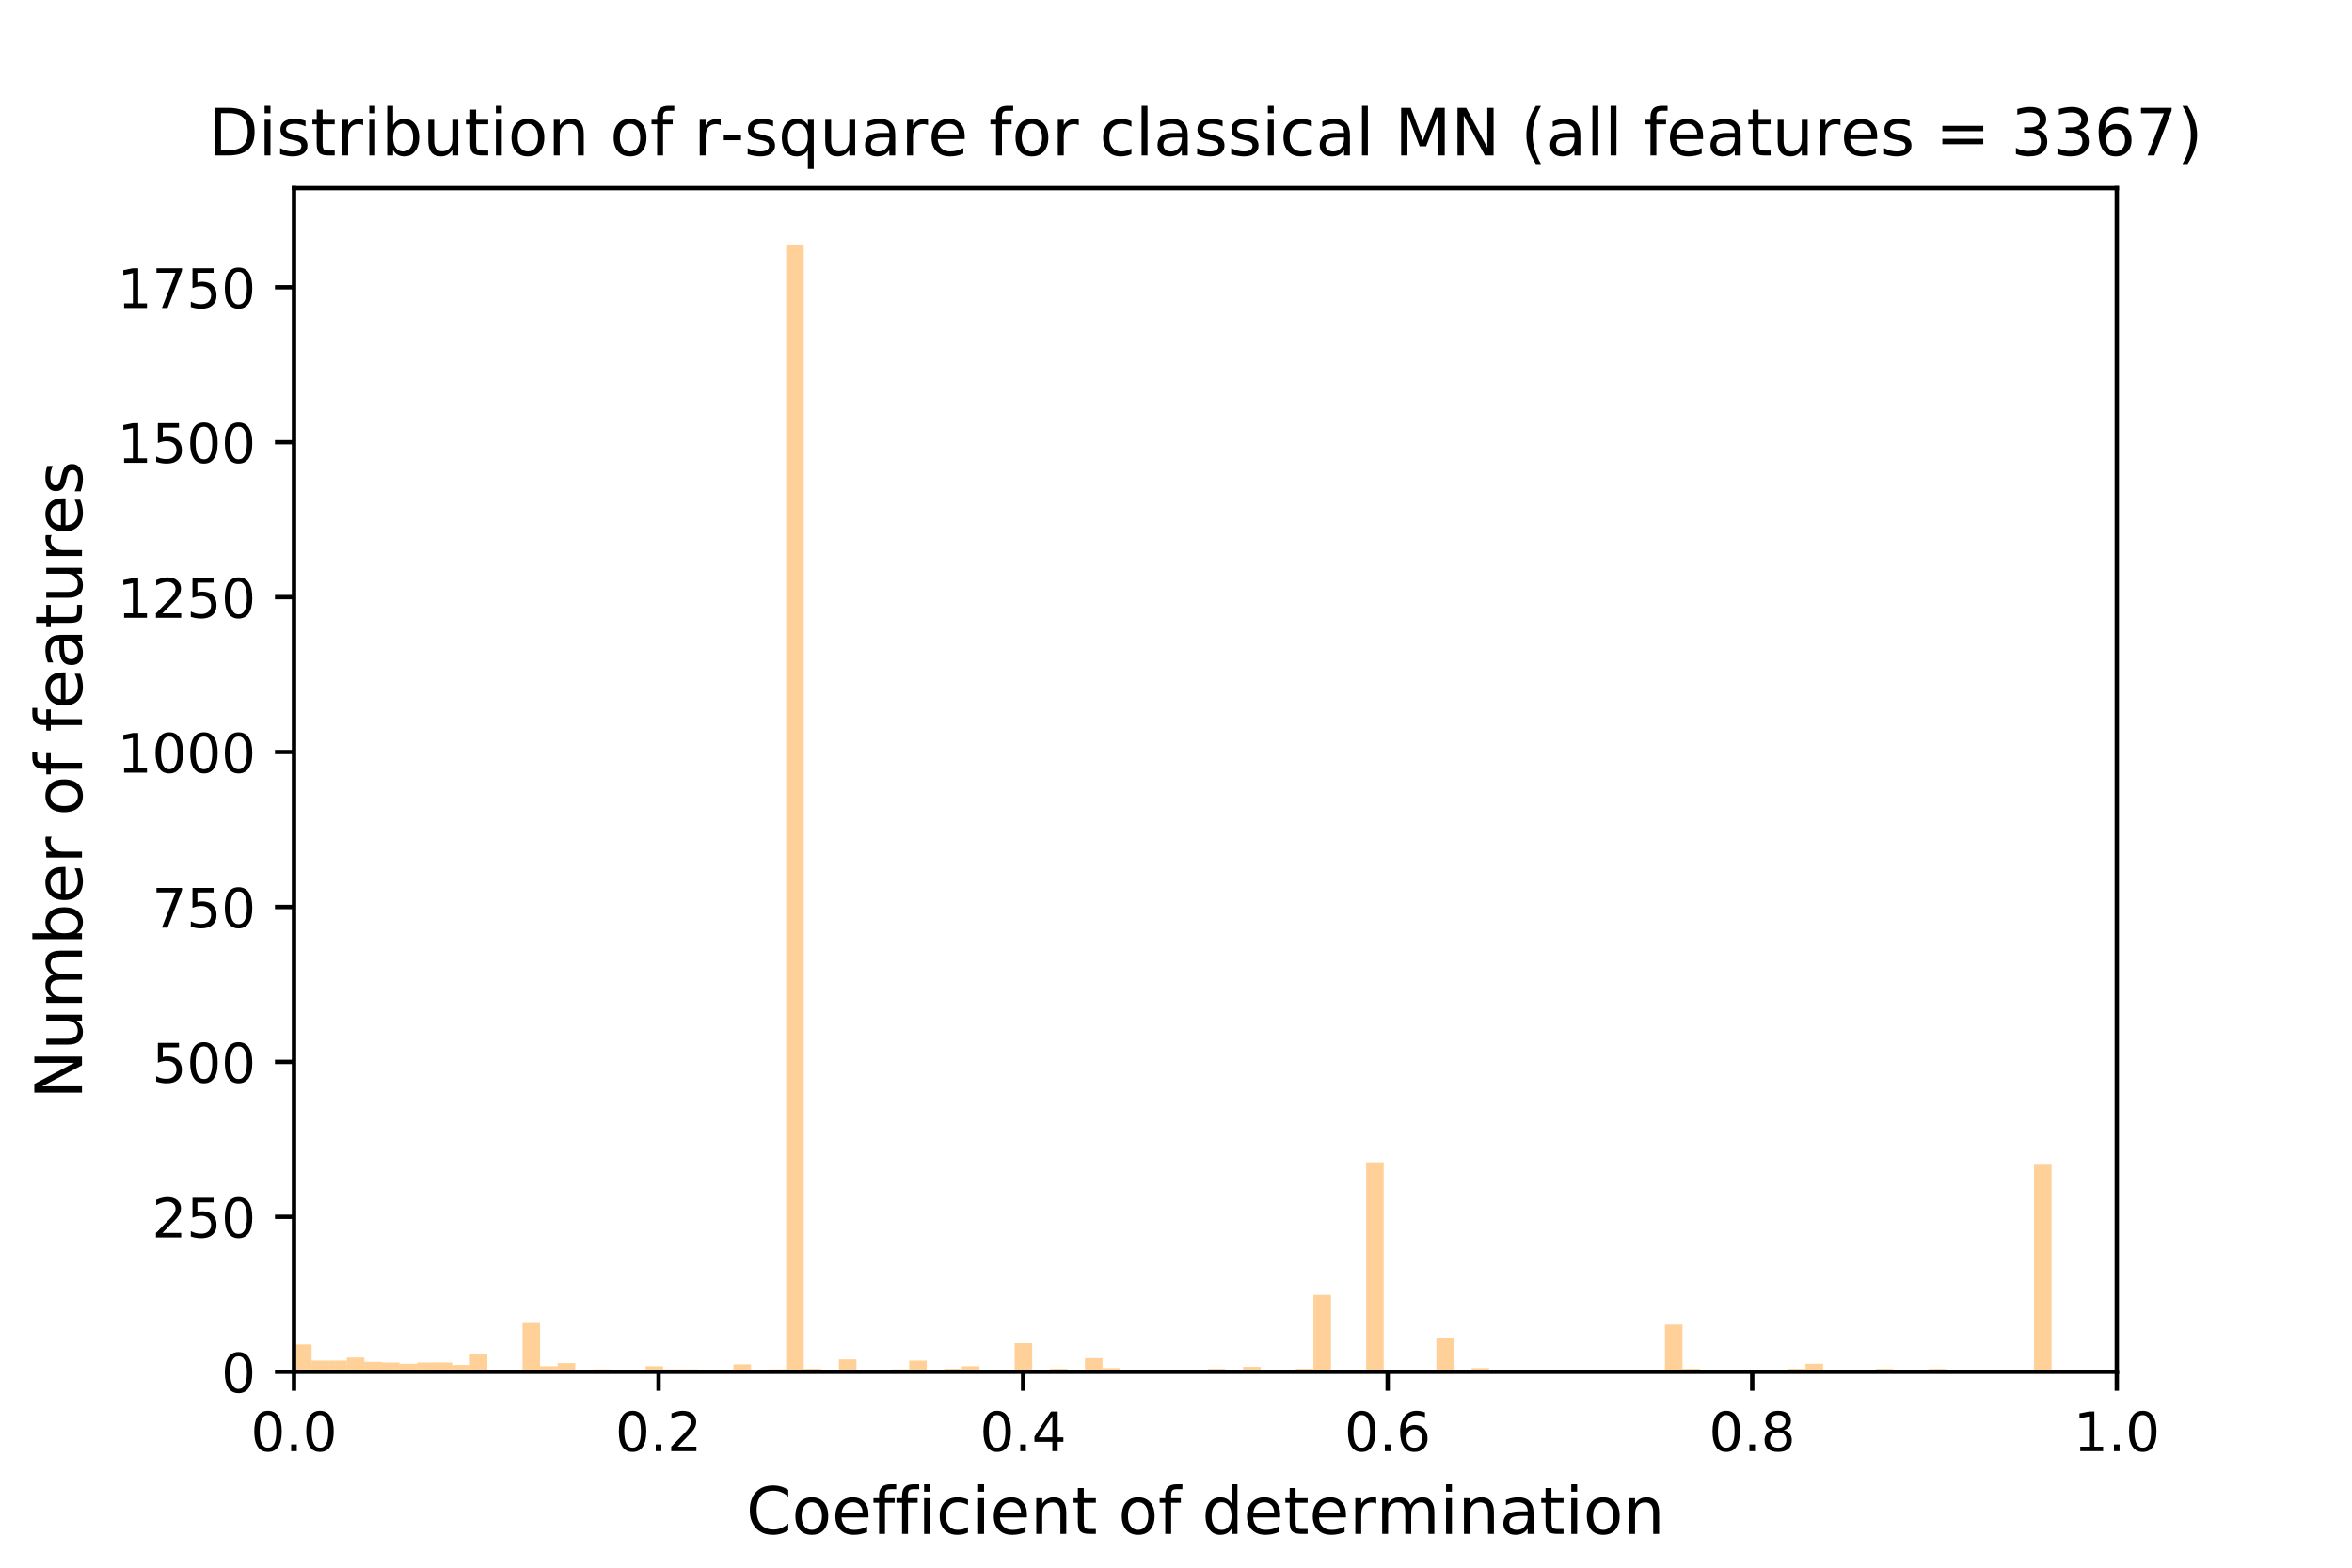 <?xml version="1.0" encoding="utf-8" standalone="no"?>
<!DOCTYPE svg PUBLIC "-//W3C//DTD SVG 1.1//EN"
  "http://www.w3.org/Graphics/SVG/1.1/DTD/svg11.dtd">
<!-- Created with matplotlib (http://matplotlib.org/) -->
<svg height="288pt" version="1.1" viewBox="0 0 432 288" width="432pt" xmlns="http://www.w3.org/2000/svg" xmlns:xlink="http://www.w3.org/1999/xlink">
 <defs>
  <style type="text/css">
*{stroke-linecap:butt;stroke-linejoin:round;}
  </style>
 </defs>
 <g id="figure_1">
  <g id="patch_1">
   <path d="M 0 288 
L 432 288 
L 432 0 
L 0 0 
z
" style="fill:#ffffff;"/>
  </g>
  <g id="axes_1">
   <g id="patch_2">
    <path d="M 54 252 
L 388.8 252 
L 388.8 34.56 
L 54 34.56 
z
" style="fill:#ffffff;"/>
   </g>
   <g id="patch_3">
    <path clip-path="url(#paba3d593d0)" d="M 54.002 252 
L 57.23 252 
L 57.23 246.991 
L 54.002 246.991 
z
" style="fill:#ff8c00;opacity:0.4;"/>
   </g>
   <g id="patch_4">
    <path clip-path="url(#paba3d593d0)" d="M 57.23 252 
L 60.458 252 
L 60.458 249.951 
L 57.23 249.951 
z
" style="fill:#ff8c00;opacity:0.4;"/>
   </g>
   <g id="patch_5">
    <path clip-path="url(#paba3d593d0)" d="M 60.458 252 
L 63.687 252 
L 63.687 249.951 
L 60.458 249.951 
z
" style="fill:#ff8c00;opacity:0.4;"/>
   </g>
   <g id="patch_6">
    <path clip-path="url(#paba3d593d0)" d="M 63.687 252 
L 66.915 252 
L 66.915 249.382 
L 63.687 249.382 
z
" style="fill:#ff8c00;opacity:0.4;"/>
   </g>
   <g id="patch_7">
    <path clip-path="url(#paba3d593d0)" d="M 66.915 252 
L 70.143 252 
L 70.143 250.178 
L 66.915 250.178 
z
" style="fill:#ff8c00;opacity:0.4;"/>
   </g>
   <g id="patch_8">
    <path clip-path="url(#paba3d593d0)" d="M 70.143 252 
L 73.371 252 
L 73.371 250.292 
L 70.143 250.292 
z
" style="fill:#ff8c00;opacity:0.4;"/>
   </g>
   <g id="patch_9">
    <path clip-path="url(#paba3d593d0)" d="M 73.371 252 
L 76.599 252 
L 76.599 250.52 
L 73.371 250.52 
z
" style="fill:#ff8c00;opacity:0.4;"/>
   </g>
   <g id="patch_10">
    <path clip-path="url(#paba3d593d0)" d="M 76.599 252 
L 79.828 252 
L 79.828 250.292 
L 76.599 250.292 
z
" style="fill:#ff8c00;opacity:0.4;"/>
   </g>
   <g id="patch_11">
    <path clip-path="url(#paba3d593d0)" d="M 79.828 252 
L 83.056 252 
L 83.056 250.292 
L 79.828 250.292 
z
" style="fill:#ff8c00;opacity:0.4;"/>
   </g>
   <g id="patch_12">
    <path clip-path="url(#paba3d593d0)" d="M 83.056 252 
L 86.284 252 
L 86.284 250.748 
L 83.056 250.748 
z
" style="fill:#ff8c00;opacity:0.4;"/>
   </g>
   <g id="patch_13">
    <path clip-path="url(#paba3d593d0)" d="M 86.284 252 
L 89.512 252 
L 89.512 248.698 
L 86.284 248.698 
z
" style="fill:#ff8c00;opacity:0.4;"/>
   </g>
   <g id="patch_14">
    <path clip-path="url(#paba3d593d0)" d="M 89.512 252 
L 92.74 252 
L 92.74 251.886 
L 89.512 251.886 
z
" style="fill:#ff8c00;opacity:0.4;"/>
   </g>
   <g id="patch_15">
    <path clip-path="url(#paba3d593d0)" d="M 92.74 252 
L 95.969 252 
L 95.969 251.886 
L 92.74 251.886 
z
" style="fill:#ff8c00;opacity:0.4;"/>
   </g>
   <g id="patch_16">
    <path clip-path="url(#paba3d593d0)" d="M 95.969 252 
L 99.197 252 
L 99.197 242.892 
L 95.969 242.892 
z
" style="fill:#ff8c00;opacity:0.4;"/>
   </g>
   <g id="patch_17">
    <path clip-path="url(#paba3d593d0)" d="M 99.197 252 
L 102.425 252 
L 102.425 250.975 
L 99.197 250.975 
z
" style="fill:#ff8c00;opacity:0.4;"/>
   </g>
   <g id="patch_18">
    <path clip-path="url(#paba3d593d0)" d="M 102.425 252 
L 105.653 252 
L 105.653 250.406 
L 102.425 250.406 
z
" style="fill:#ff8c00;opacity:0.4;"/>
   </g>
   <g id="patch_19">
    <path clip-path="url(#paba3d593d0)" d="M 105.653 252 
L 108.882 252 
L 108.882 251.658 
L 105.653 251.658 
z
" style="fill:#ff8c00;opacity:0.4;"/>
   </g>
   <g id="patch_20">
    <path clip-path="url(#paba3d593d0)" d="M 108.882 252 
L 112.11 252 
L 112.11 251.545 
L 108.882 251.545 
z
" style="fill:#ff8c00;opacity:0.4;"/>
   </g>
   <g id="patch_21">
    <path clip-path="url(#paba3d593d0)" d="M 112.11 252 
L 115.338 252 
L 115.338 251.886 
L 112.11 251.886 
z
" style="fill:#ff8c00;opacity:0.4;"/>
   </g>
   <g id="patch_22">
    <path clip-path="url(#paba3d593d0)" d="M 115.338 252 
L 118.566 252 
L 118.566 251.772 
L 115.338 251.772 
z
" style="fill:#ff8c00;opacity:0.4;"/>
   </g>
   <g id="patch_23">
    <path clip-path="url(#paba3d593d0)" d="M 118.566 252 
L 121.794 252 
L 121.794 250.975 
L 118.566 250.975 
z
" style="fill:#ff8c00;opacity:0.4;"/>
   </g>
   <g id="patch_24">
    <path clip-path="url(#paba3d593d0)" d="M 121.794 252 
L 125.023 252 
L 125.023 251.545 
L 121.794 251.545 
z
" style="fill:#ff8c00;opacity:0.4;"/>
   </g>
   <g id="patch_25">
    <path clip-path="url(#paba3d593d0)" d="M 125.023 252 
L 128.251 252 
L 128.251 251.545 
L 125.023 251.545 
z
" style="fill:#ff8c00;opacity:0.4;"/>
   </g>
   <g id="patch_26">
    <path clip-path="url(#paba3d593d0)" d="M 128.251 252 
L 131.479 252 
L 131.479 251.886 
L 128.251 251.886 
z
" style="fill:#ff8c00;opacity:0.4;"/>
   </g>
   <g id="patch_27">
    <path clip-path="url(#paba3d593d0)" d="M 131.479 252 
L 134.707 252 
L 134.707 251.886 
L 131.479 251.886 
z
" style="fill:#ff8c00;opacity:0.4;"/>
   </g>
   <g id="patch_28">
    <path clip-path="url(#paba3d593d0)" d="M 134.707 252 
L 137.935 252 
L 137.935 250.634 
L 134.707 250.634 
z
" style="fill:#ff8c00;opacity:0.4;"/>
   </g>
   <g id="patch_29">
    <path clip-path="url(#paba3d593d0)" d="M 137.935 252 
L 141.164 252 
L 141.164 252 
L 137.935 252 
z
" style="fill:#ff8c00;opacity:0.4;"/>
   </g>
   <g id="patch_30">
    <path clip-path="url(#paba3d593d0)" d="M 141.164 252 
L 144.392 252 
L 144.392 251.545 
L 141.164 251.545 
z
" style="fill:#ff8c00;opacity:0.4;"/>
   </g>
   <g id="patch_31">
    <path clip-path="url(#paba3d593d0)" d="M 144.392 252 
L 147.62 252 
L 147.62 44.914 
L 144.392 44.914 
z
" style="fill:#ff8c00;opacity:0.4;"/>
   </g>
   <g id="patch_32">
    <path clip-path="url(#paba3d593d0)" d="M 147.62 252 
L 150.848 252 
L 150.848 251.431 
L 147.62 251.431 
z
" style="fill:#ff8c00;opacity:0.4;"/>
   </g>
   <g id="patch_33">
    <path clip-path="url(#paba3d593d0)" d="M 150.848 252 
L 154.077 252 
L 154.077 251.886 
L 150.848 251.886 
z
" style="fill:#ff8c00;opacity:0.4;"/>
   </g>
   <g id="patch_34">
    <path clip-path="url(#paba3d593d0)" d="M 154.077 252 
L 157.305 252 
L 157.305 249.723 
L 154.077 249.723 
z
" style="fill:#ff8c00;opacity:0.4;"/>
   </g>
   <g id="patch_35">
    <path clip-path="url(#paba3d593d0)" d="M 157.305 252 
L 160.533 252 
L 160.533 251.658 
L 157.305 251.658 
z
" style="fill:#ff8c00;opacity:0.4;"/>
   </g>
   <g id="patch_36">
    <path clip-path="url(#paba3d593d0)" d="M 160.533 252 
L 163.761 252 
L 163.761 251.772 
L 160.533 251.772 
z
" style="fill:#ff8c00;opacity:0.4;"/>
   </g>
   <g id="patch_37">
    <path clip-path="url(#paba3d593d0)" d="M 163.761 252 
L 166.989 252 
L 166.989 251.545 
L 163.761 251.545 
z
" style="fill:#ff8c00;opacity:0.4;"/>
   </g>
   <g id="patch_38">
    <path clip-path="url(#paba3d593d0)" d="M 166.989 252 
L 170.218 252 
L 170.218 249.951 
L 166.989 249.951 
z
" style="fill:#ff8c00;opacity:0.4;"/>
   </g>
   <g id="patch_39">
    <path clip-path="url(#paba3d593d0)" d="M 170.218 252 
L 173.446 252 
L 173.446 251.772 
L 170.218 251.772 
z
" style="fill:#ff8c00;opacity:0.4;"/>
   </g>
   <g id="patch_40">
    <path clip-path="url(#paba3d593d0)" d="M 173.446 252 
L 176.674 252 
L 176.674 251.431 
L 173.446 251.431 
z
" style="fill:#ff8c00;opacity:0.4;"/>
   </g>
   <g id="patch_41">
    <path clip-path="url(#paba3d593d0)" d="M 176.674 252 
L 179.902 252 
L 179.902 250.975 
L 176.674 250.975 
z
" style="fill:#ff8c00;opacity:0.4;"/>
   </g>
   <g id="patch_42">
    <path clip-path="url(#paba3d593d0)" d="M 179.902 252 
L 183.13 252 
L 183.13 251.886 
L 179.902 251.886 
z
" style="fill:#ff8c00;opacity:0.4;"/>
   </g>
   <g id="patch_43">
    <path clip-path="url(#paba3d593d0)" d="M 183.13 252 
L 186.359 252 
L 186.359 252 
L 183.13 252 
z
" style="fill:#ff8c00;opacity:0.4;"/>
   </g>
   <g id="patch_44">
    <path clip-path="url(#paba3d593d0)" d="M 186.359 252 
L 189.587 252 
L 189.587 246.763 
L 186.359 246.763 
z
" style="fill:#ff8c00;opacity:0.4;"/>
   </g>
   <g id="patch_45">
    <path clip-path="url(#paba3d593d0)" d="M 189.587 252 
L 192.815 252 
L 192.815 252 
L 189.587 252 
z
" style="fill:#ff8c00;opacity:0.4;"/>
   </g>
   <g id="patch_46">
    <path clip-path="url(#paba3d593d0)" d="M 192.815 252 
L 196.043 252 
L 196.043 251.431 
L 192.815 251.431 
z
" style="fill:#ff8c00;opacity:0.4;"/>
   </g>
   <g id="patch_47">
    <path clip-path="url(#paba3d593d0)" d="M 196.043 252 
L 199.271 252 
L 199.271 251.886 
L 196.043 251.886 
z
" style="fill:#ff8c00;opacity:0.4;"/>
   </g>
   <g id="patch_48">
    <path clip-path="url(#paba3d593d0)" d="M 199.271 252 
L 202.5 252 
L 202.5 249.495 
L 199.271 249.495 
z
" style="fill:#ff8c00;opacity:0.4;"/>
   </g>
   <g id="patch_49">
    <path clip-path="url(#paba3d593d0)" d="M 202.5 252 
L 205.728 252 
L 205.728 251.317 
L 202.5 251.317 
z
" style="fill:#ff8c00;opacity:0.4;"/>
   </g>
   <g id="patch_50">
    <path clip-path="url(#paba3d593d0)" d="M 205.728 252 
L 208.956 252 
L 208.956 251.772 
L 205.728 251.772 
z
" style="fill:#ff8c00;opacity:0.4;"/>
   </g>
   <g id="patch_51">
    <path clip-path="url(#paba3d593d0)" d="M 208.956 252 
L 212.184 252 
L 212.184 251.886 
L 208.956 251.886 
z
" style="fill:#ff8c00;opacity:0.4;"/>
   </g>
   <g id="patch_52">
    <path clip-path="url(#paba3d593d0)" d="M 212.184 252 
L 215.413 252 
L 215.413 251.658 
L 212.184 251.658 
z
" style="fill:#ff8c00;opacity:0.4;"/>
   </g>
   <g id="patch_53">
    <path clip-path="url(#paba3d593d0)" d="M 215.413 252 
L 218.641 252 
L 218.641 251.772 
L 215.413 251.772 
z
" style="fill:#ff8c00;opacity:0.4;"/>
   </g>
   <g id="patch_54">
    <path clip-path="url(#paba3d593d0)" d="M 218.641 252 
L 221.869 252 
L 221.869 252 
L 218.641 252 
z
" style="fill:#ff8c00;opacity:0.4;"/>
   </g>
   <g id="patch_55">
    <path clip-path="url(#paba3d593d0)" d="M 221.869 252 
L 225.097 252 
L 225.097 251.431 
L 221.869 251.431 
z
" style="fill:#ff8c00;opacity:0.4;"/>
   </g>
   <g id="patch_56">
    <path clip-path="url(#paba3d593d0)" d="M 225.097 252 
L 228.325 252 
L 228.325 251.886 
L 225.097 251.886 
z
" style="fill:#ff8c00;opacity:0.4;"/>
   </g>
   <g id="patch_57">
    <path clip-path="url(#paba3d593d0)" d="M 228.325 252 
L 231.554 252 
L 231.554 251.089 
L 228.325 251.089 
z
" style="fill:#ff8c00;opacity:0.4;"/>
   </g>
   <g id="patch_58">
    <path clip-path="url(#paba3d593d0)" d="M 231.554 252 
L 234.782 252 
L 234.782 251.886 
L 231.554 251.886 
z
" style="fill:#ff8c00;opacity:0.4;"/>
   </g>
   <g id="patch_59">
    <path clip-path="url(#paba3d593d0)" d="M 234.782 252 
L 238.01 252 
L 238.01 251.772 
L 234.782 251.772 
z
" style="fill:#ff8c00;opacity:0.4;"/>
   </g>
   <g id="patch_60">
    <path clip-path="url(#paba3d593d0)" d="M 238.01 252 
L 241.238 252 
L 241.238 251.431 
L 238.01 251.431 
z
" style="fill:#ff8c00;opacity:0.4;"/>
   </g>
   <g id="patch_61">
    <path clip-path="url(#paba3d593d0)" d="M 241.238 252 
L 244.466 252 
L 244.466 237.883 
L 241.238 237.883 
z
" style="fill:#ff8c00;opacity:0.4;"/>
   </g>
   <g id="patch_62">
    <path clip-path="url(#paba3d593d0)" d="M 244.466 252 
L 247.695 252 
L 247.695 252 
L 244.466 252 
z
" style="fill:#ff8c00;opacity:0.4;"/>
   </g>
   <g id="patch_63">
    <path clip-path="url(#paba3d593d0)" d="M 247.695 252 
L 250.923 252 
L 250.923 252 
L 247.695 252 
z
" style="fill:#ff8c00;opacity:0.4;"/>
   </g>
   <g id="patch_64">
    <path clip-path="url(#paba3d593d0)" d="M 250.923 252 
L 254.151 252 
L 254.151 213.52 
L 250.923 213.52 
z
" style="fill:#ff8c00;opacity:0.4;"/>
   </g>
   <g id="patch_65">
    <path clip-path="url(#paba3d593d0)" d="M 254.151 252 
L 257.379 252 
L 257.379 251.886 
L 254.151 251.886 
z
" style="fill:#ff8c00;opacity:0.4;"/>
   </g>
   <g id="patch_66">
    <path clip-path="url(#paba3d593d0)" d="M 257.379 252 
L 260.608 252 
L 260.608 251.886 
L 257.379 251.886 
z
" style="fill:#ff8c00;opacity:0.4;"/>
   </g>
   <g id="patch_67">
    <path clip-path="url(#paba3d593d0)" d="M 260.608 252 
L 263.836 252 
L 263.836 251.772 
L 260.608 251.772 
z
" style="fill:#ff8c00;opacity:0.4;"/>
   </g>
   <g id="patch_68">
    <path clip-path="url(#paba3d593d0)" d="M 263.836 252 
L 267.064 252 
L 267.064 245.738 
L 263.836 245.738 
z
" style="fill:#ff8c00;opacity:0.4;"/>
   </g>
   <g id="patch_69">
    <path clip-path="url(#paba3d593d0)" d="M 267.064 252 
L 270.292 252 
L 270.292 251.772 
L 267.064 251.772 
z
" style="fill:#ff8c00;opacity:0.4;"/>
   </g>
   <g id="patch_70">
    <path clip-path="url(#paba3d593d0)" d="M 270.292 252 
L 273.52 252 
L 273.52 251.317 
L 270.292 251.317 
z
" style="fill:#ff8c00;opacity:0.4;"/>
   </g>
   <g id="patch_71">
    <path clip-path="url(#paba3d593d0)" d="M 273.52 252 
L 276.749 252 
L 276.749 252 
L 273.52 252 
z
" style="fill:#ff8c00;opacity:0.4;"/>
   </g>
   <g id="patch_72">
    <path clip-path="url(#paba3d593d0)" d="M 276.749 252 
L 279.977 252 
L 279.977 251.886 
L 276.749 251.886 
z
" style="fill:#ff8c00;opacity:0.4;"/>
   </g>
   <g id="patch_73">
    <path clip-path="url(#paba3d593d0)" d="M 279.977 252 
L 283.205 252 
L 283.205 251.886 
L 279.977 251.886 
z
" style="fill:#ff8c00;opacity:0.4;"/>
   </g>
   <g id="patch_74">
    <path clip-path="url(#paba3d593d0)" d="M 283.205 252 
L 286.433 252 
L 286.433 251.658 
L 283.205 251.658 
z
" style="fill:#ff8c00;opacity:0.4;"/>
   </g>
   <g id="patch_75">
    <path clip-path="url(#paba3d593d0)" d="M 286.433 252 
L 289.661 252 
L 289.661 251.772 
L 286.433 251.772 
z
" style="fill:#ff8c00;opacity:0.4;"/>
   </g>
   <g id="patch_76">
    <path clip-path="url(#paba3d593d0)" d="M 289.661 252 
L 292.89 252 
L 292.89 252 
L 289.661 252 
z
" style="fill:#ff8c00;opacity:0.4;"/>
   </g>
   <g id="patch_77">
    <path clip-path="url(#paba3d593d0)" d="M 292.89 252 
L 296.118 252 
L 296.118 251.886 
L 292.89 251.886 
z
" style="fill:#ff8c00;opacity:0.4;"/>
   </g>
   <g id="patch_78">
    <path clip-path="url(#paba3d593d0)" d="M 296.118 252 
L 299.346 252 
L 299.346 251.886 
L 296.118 251.886 
z
" style="fill:#ff8c00;opacity:0.4;"/>
   </g>
   <g id="patch_79">
    <path clip-path="url(#paba3d593d0)" d="M 299.346 252 
L 302.574 252 
L 302.574 252 
L 299.346 252 
z
" style="fill:#ff8c00;opacity:0.4;"/>
   </g>
   <g id="patch_80">
    <path clip-path="url(#paba3d593d0)" d="M 302.574 252 
L 305.803 252 
L 305.803 251.772 
L 302.574 251.772 
z
" style="fill:#ff8c00;opacity:0.4;"/>
   </g>
   <g id="patch_81">
    <path clip-path="url(#paba3d593d0)" d="M 305.803 252 
L 309.031 252 
L 309.031 243.348 
L 305.803 243.348 
z
" style="fill:#ff8c00;opacity:0.4;"/>
   </g>
   <g id="patch_82">
    <path clip-path="url(#paba3d593d0)" d="M 309.031 252 
L 312.259 252 
L 312.259 251.431 
L 309.031 251.431 
z
" style="fill:#ff8c00;opacity:0.4;"/>
   </g>
   <g id="patch_83">
    <path clip-path="url(#paba3d593d0)" d="M 312.259 252 
L 315.487 252 
L 315.487 252 
L 312.259 252 
z
" style="fill:#ff8c00;opacity:0.4;"/>
   </g>
   <g id="patch_84">
    <path clip-path="url(#paba3d593d0)" d="M 315.487 252 
L 318.715 252 
L 318.715 251.658 
L 315.487 251.658 
z
" style="fill:#ff8c00;opacity:0.4;"/>
   </g>
   <g id="patch_85">
    <path clip-path="url(#paba3d593d0)" d="M 318.715 252 
L 321.944 252 
L 321.944 252 
L 318.715 252 
z
" style="fill:#ff8c00;opacity:0.4;"/>
   </g>
   <g id="patch_86">
    <path clip-path="url(#paba3d593d0)" d="M 321.944 252 
L 325.172 252 
L 325.172 251.772 
L 321.944 251.772 
z
" style="fill:#ff8c00;opacity:0.4;"/>
   </g>
   <g id="patch_87">
    <path clip-path="url(#paba3d593d0)" d="M 325.172 252 
L 328.4 252 
L 328.4 252 
L 325.172 252 
z
" style="fill:#ff8c00;opacity:0.4;"/>
   </g>
   <g id="patch_88">
    <path clip-path="url(#paba3d593d0)" d="M 328.4 252 
L 331.628 252 
L 331.628 251.431 
L 328.4 251.431 
z
" style="fill:#ff8c00;opacity:0.4;"/>
   </g>
   <g id="patch_89">
    <path clip-path="url(#paba3d593d0)" d="M 331.628 252 
L 334.856 252 
L 334.856 250.52 
L 331.628 250.52 
z
" style="fill:#ff8c00;opacity:0.4;"/>
   </g>
   <g id="patch_90">
    <path clip-path="url(#paba3d593d0)" d="M 334.856 252 
L 338.085 252 
L 338.085 252 
L 334.856 252 
z
" style="fill:#ff8c00;opacity:0.4;"/>
   </g>
   <g id="patch_91">
    <path clip-path="url(#paba3d593d0)" d="M 338.085 252 
L 341.313 252 
L 341.313 252 
L 338.085 252 
z
" style="fill:#ff8c00;opacity:0.4;"/>
   </g>
   <g id="patch_92">
    <path clip-path="url(#paba3d593d0)" d="M 341.313 252 
L 344.541 252 
L 344.541 252 
L 341.313 252 
z
" style="fill:#ff8c00;opacity:0.4;"/>
   </g>
   <g id="patch_93">
    <path clip-path="url(#paba3d593d0)" d="M 344.541 252 
L 347.769 252 
L 347.769 251.431 
L 344.541 251.431 
z
" style="fill:#ff8c00;opacity:0.4;"/>
   </g>
   <g id="patch_94">
    <path clip-path="url(#paba3d593d0)" d="M 347.769 252 
L 350.998 252 
L 350.998 251.772 
L 347.769 251.772 
z
" style="fill:#ff8c00;opacity:0.4;"/>
   </g>
   <g id="patch_95">
    <path clip-path="url(#paba3d593d0)" d="M 350.998 252 
L 354.226 252 
L 354.226 251.772 
L 350.998 251.772 
z
" style="fill:#ff8c00;opacity:0.4;"/>
   </g>
   <g id="patch_96">
    <path clip-path="url(#paba3d593d0)" d="M 354.226 252 
L 357.454 252 
L 357.454 251.431 
L 354.226 251.431 
z
" style="fill:#ff8c00;opacity:0.4;"/>
   </g>
   <g id="patch_97">
    <path clip-path="url(#paba3d593d0)" d="M 357.454 252 
L 360.682 252 
L 360.682 251.886 
L 357.454 251.886 
z
" style="fill:#ff8c00;opacity:0.4;"/>
   </g>
   <g id="patch_98">
    <path clip-path="url(#paba3d593d0)" d="M 360.682 252 
L 363.91 252 
L 363.91 251.772 
L 360.682 251.772 
z
" style="fill:#ff8c00;opacity:0.4;"/>
   </g>
   <g id="patch_99">
    <path clip-path="url(#paba3d593d0)" d="M 363.91 252 
L 367.139 252 
L 367.139 251.772 
L 363.91 251.772 
z
" style="fill:#ff8c00;opacity:0.4;"/>
   </g>
   <g id="patch_100">
    <path clip-path="url(#paba3d593d0)" d="M 367.139 252 
L 370.367 252 
L 370.367 251.772 
L 367.139 251.772 
z
" style="fill:#ff8c00;opacity:0.4;"/>
   </g>
   <g id="patch_101">
    <path clip-path="url(#paba3d593d0)" d="M 370.367 252 
L 373.595 252 
L 373.595 251.772 
L 370.367 251.772 
z
" style="fill:#ff8c00;opacity:0.4;"/>
   </g>
   <g id="patch_102">
    <path clip-path="url(#paba3d593d0)" d="M 373.595 252 
L 376.823 252 
L 376.823 213.975 
L 373.595 213.975 
z
" style="fill:#ff8c00;opacity:0.4;"/>
   </g>
   <g id="matplotlib.axis_1">
    <g id="xtick_1">
     <g id="line2d_1">
      <defs>
       <path d="M 0 0 
L 0 3.5 
" id="m2a48266512" style="stroke:#000000;stroke-width:0.8;"/>
      </defs>
      <g>
       <use style="stroke:#000000;stroke-width:0.8;" x="54" xlink:href="#m2a48266512" y="252"/>
      </g>
     </g>
     <g id="text_1">
      <!-- 0.0 -->
      <defs>
       <path d="M 31.781 66.406 
Q 24.172 66.406 20.328 58.906 
Q 16.5 51.422 16.5 36.375 
Q 16.5 21.391 20.328 13.891 
Q 24.172 6.391 31.781 6.391 
Q 39.453 6.391 43.281 13.891 
Q 47.125 21.391 47.125 36.375 
Q 47.125 51.422 43.281 58.906 
Q 39.453 66.406 31.781 66.406 
z
M 31.781 74.219 
Q 44.047 74.219 50.516 64.516 
Q 56.984 54.828 56.984 36.375 
Q 56.984 17.969 50.516 8.266 
Q 44.047 -1.422 31.781 -1.422 
Q 19.531 -1.422 13.062 8.266 
Q 6.594 17.969 6.594 36.375 
Q 6.594 54.828 13.062 64.516 
Q 19.531 74.219 31.781 74.219 
z
" id="DejaVuSans-30"/>
       <path d="M 10.688 12.406 
L 21 12.406 
L 21 0 
L 10.688 0 
z
" id="DejaVuSans-2e"/>
      </defs>
      <g transform="translate(46.048 266.598)scale(0.1 -0.1)">
       <use xlink:href="#DejaVuSans-30"/>
       <use x="63.623" xlink:href="#DejaVuSans-2e"/>
       <use x="95.41" xlink:href="#DejaVuSans-30"/>
      </g>
     </g>
    </g>
    <g id="xtick_2">
     <g id="line2d_2">
      <g>
       <use style="stroke:#000000;stroke-width:0.8;" x="120.96" xlink:href="#m2a48266512" y="252"/>
      </g>
     </g>
     <g id="text_2">
      <!-- 0.2 -->
      <defs>
       <path d="M 19.188 8.297 
L 53.609 8.297 
L 53.609 0 
L 7.328 0 
L 7.328 8.297 
Q 12.938 14.109 22.625 23.891 
Q 32.328 33.688 34.812 36.531 
Q 39.547 41.844 41.422 45.531 
Q 43.312 49.219 43.312 52.781 
Q 43.312 58.594 39.234 62.25 
Q 35.156 65.922 28.609 65.922 
Q 23.969 65.922 18.812 64.312 
Q 13.672 62.703 7.812 59.422 
L 7.812 69.391 
Q 13.766 71.781 18.938 73 
Q 24.125 74.219 28.422 74.219 
Q 39.75 74.219 46.484 68.547 
Q 53.219 62.891 53.219 53.422 
Q 53.219 48.922 51.531 44.891 
Q 49.859 40.875 45.406 35.406 
Q 44.188 33.984 37.641 27.219 
Q 31.109 20.453 19.188 8.297 
z
" id="DejaVuSans-32"/>
      </defs>
      <g transform="translate(113.008 266.598)scale(0.1 -0.1)">
       <use xlink:href="#DejaVuSans-30"/>
       <use x="63.623" xlink:href="#DejaVuSans-2e"/>
       <use x="95.41" xlink:href="#DejaVuSans-32"/>
      </g>
     </g>
    </g>
    <g id="xtick_3">
     <g id="line2d_3">
      <g>
       <use style="stroke:#000000;stroke-width:0.8;" x="187.92" xlink:href="#m2a48266512" y="252"/>
      </g>
     </g>
     <g id="text_3">
      <!-- 0.4 -->
      <defs>
       <path d="M 37.797 64.312 
L 12.891 25.391 
L 37.797 25.391 
z
M 35.203 72.906 
L 47.609 72.906 
L 47.609 25.391 
L 58.016 25.391 
L 58.016 17.188 
L 47.609 17.188 
L 47.609 0 
L 37.797 0 
L 37.797 17.188 
L 4.891 17.188 
L 4.891 26.703 
z
" id="DejaVuSans-34"/>
      </defs>
      <g transform="translate(179.968 266.598)scale(0.1 -0.1)">
       <use xlink:href="#DejaVuSans-30"/>
       <use x="63.623" xlink:href="#DejaVuSans-2e"/>
       <use x="95.41" xlink:href="#DejaVuSans-34"/>
      </g>
     </g>
    </g>
    <g id="xtick_4">
     <g id="line2d_4">
      <g>
       <use style="stroke:#000000;stroke-width:0.8;" x="254.88" xlink:href="#m2a48266512" y="252"/>
      </g>
     </g>
     <g id="text_4">
      <!-- 0.6 -->
      <defs>
       <path d="M 33.016 40.375 
Q 26.375 40.375 22.484 35.828 
Q 18.609 31.297 18.609 23.391 
Q 18.609 15.531 22.484 10.953 
Q 26.375 6.391 33.016 6.391 
Q 39.656 6.391 43.531 10.953 
Q 47.406 15.531 47.406 23.391 
Q 47.406 31.297 43.531 35.828 
Q 39.656 40.375 33.016 40.375 
z
M 52.594 71.297 
L 52.594 62.312 
Q 48.875 64.062 45.094 64.984 
Q 41.312 65.922 37.594 65.922 
Q 27.828 65.922 22.672 59.328 
Q 17.531 52.734 16.797 39.406 
Q 19.672 43.656 24.016 45.922 
Q 28.375 48.188 33.594 48.188 
Q 44.578 48.188 50.953 41.516 
Q 57.328 34.859 57.328 23.391 
Q 57.328 12.156 50.688 5.359 
Q 44.047 -1.422 33.016 -1.422 
Q 20.359 -1.422 13.672 8.266 
Q 6.984 17.969 6.984 36.375 
Q 6.984 53.656 15.188 63.938 
Q 23.391 74.219 37.203 74.219 
Q 40.922 74.219 44.703 73.484 
Q 48.484 72.75 52.594 71.297 
z
" id="DejaVuSans-36"/>
      </defs>
      <g transform="translate(246.928 266.598)scale(0.1 -0.1)">
       <use xlink:href="#DejaVuSans-30"/>
       <use x="63.623" xlink:href="#DejaVuSans-2e"/>
       <use x="95.41" xlink:href="#DejaVuSans-36"/>
      </g>
     </g>
    </g>
    <g id="xtick_5">
     <g id="line2d_5">
      <g>
       <use style="stroke:#000000;stroke-width:0.8;" x="321.84" xlink:href="#m2a48266512" y="252"/>
      </g>
     </g>
     <g id="text_5">
      <!-- 0.8 -->
      <defs>
       <path d="M 31.781 34.625 
Q 24.75 34.625 20.719 30.859 
Q 16.703 27.094 16.703 20.516 
Q 16.703 13.922 20.719 10.156 
Q 24.75 6.391 31.781 6.391 
Q 38.812 6.391 42.859 10.172 
Q 46.922 13.969 46.922 20.516 
Q 46.922 27.094 42.891 30.859 
Q 38.875 34.625 31.781 34.625 
z
M 21.922 38.812 
Q 15.578 40.375 12.031 44.719 
Q 8.5 49.078 8.5 55.328 
Q 8.5 64.062 14.719 69.141 
Q 20.953 74.219 31.781 74.219 
Q 42.672 74.219 48.875 69.141 
Q 55.078 64.062 55.078 55.328 
Q 55.078 49.078 51.531 44.719 
Q 48 40.375 41.703 38.812 
Q 48.828 37.156 52.797 32.312 
Q 56.781 27.484 56.781 20.516 
Q 56.781 9.906 50.312 4.234 
Q 43.844 -1.422 31.781 -1.422 
Q 19.734 -1.422 13.25 4.234 
Q 6.781 9.906 6.781 20.516 
Q 6.781 27.484 10.781 32.312 
Q 14.797 37.156 21.922 38.812 
z
M 18.312 54.391 
Q 18.312 48.734 21.844 45.562 
Q 25.391 42.391 31.781 42.391 
Q 38.141 42.391 41.719 45.562 
Q 45.312 48.734 45.312 54.391 
Q 45.312 60.062 41.719 63.234 
Q 38.141 66.406 31.781 66.406 
Q 25.391 66.406 21.844 63.234 
Q 18.312 60.062 18.312 54.391 
z
" id="DejaVuSans-38"/>
      </defs>
      <g transform="translate(313.888 266.598)scale(0.1 -0.1)">
       <use xlink:href="#DejaVuSans-30"/>
       <use x="63.623" xlink:href="#DejaVuSans-2e"/>
       <use x="95.41" xlink:href="#DejaVuSans-38"/>
      </g>
     </g>
    </g>
    <g id="xtick_6">
     <g id="line2d_6">
      <g>
       <use style="stroke:#000000;stroke-width:0.8;" x="388.8" xlink:href="#m2a48266512" y="252"/>
      </g>
     </g>
     <g id="text_6">
      <!-- 1.0 -->
      <defs>
       <path d="M 12.406 8.297 
L 28.516 8.297 
L 28.516 63.922 
L 10.984 60.406 
L 10.984 69.391 
L 28.422 72.906 
L 38.281 72.906 
L 38.281 8.297 
L 54.391 8.297 
L 54.391 0 
L 12.406 0 
z
" id="DejaVuSans-31"/>
      </defs>
      <g transform="translate(380.848 266.598)scale(0.1 -0.1)">
       <use xlink:href="#DejaVuSans-31"/>
       <use x="63.623" xlink:href="#DejaVuSans-2e"/>
       <use x="95.41" xlink:href="#DejaVuSans-30"/>
      </g>
     </g>
    </g>
    <g id="text_7">
     <!-- Coefficient of determination -->
     <defs>
      <path d="M 64.406 67.281 
L 64.406 56.891 
Q 59.422 61.531 53.781 63.812 
Q 48.141 66.109 41.797 66.109 
Q 29.297 66.109 22.656 58.469 
Q 16.016 50.828 16.016 36.375 
Q 16.016 21.969 22.656 14.328 
Q 29.297 6.688 41.797 6.688 
Q 48.141 6.688 53.781 8.984 
Q 59.422 11.281 64.406 15.922 
L 64.406 5.609 
Q 59.234 2.094 53.438 0.328 
Q 47.656 -1.422 41.219 -1.422 
Q 24.656 -1.422 15.125 8.703 
Q 5.609 18.844 5.609 36.375 
Q 5.609 53.953 15.125 64.078 
Q 24.656 74.219 41.219 74.219 
Q 47.75 74.219 53.531 72.484 
Q 59.328 70.75 64.406 67.281 
z
" id="DejaVuSans-43"/>
      <path d="M 30.609 48.391 
Q 23.391 48.391 19.188 42.75 
Q 14.984 37.109 14.984 27.297 
Q 14.984 17.484 19.156 11.844 
Q 23.344 6.203 30.609 6.203 
Q 37.797 6.203 41.984 11.859 
Q 46.188 17.531 46.188 27.297 
Q 46.188 37.016 41.984 42.703 
Q 37.797 48.391 30.609 48.391 
z
M 30.609 56 
Q 42.328 56 49.016 48.375 
Q 55.719 40.766 55.719 27.297 
Q 55.719 13.875 49.016 6.219 
Q 42.328 -1.422 30.609 -1.422 
Q 18.844 -1.422 12.172 6.219 
Q 5.516 13.875 5.516 27.297 
Q 5.516 40.766 12.172 48.375 
Q 18.844 56 30.609 56 
z
" id="DejaVuSans-6f"/>
      <path d="M 56.203 29.594 
L 56.203 25.203 
L 14.891 25.203 
Q 15.484 15.922 20.484 11.062 
Q 25.484 6.203 34.422 6.203 
Q 39.594 6.203 44.453 7.469 
Q 49.312 8.734 54.109 11.281 
L 54.109 2.781 
Q 49.266 0.734 44.188 -0.344 
Q 39.109 -1.422 33.891 -1.422 
Q 20.797 -1.422 13.156 6.188 
Q 5.516 13.812 5.516 26.812 
Q 5.516 40.234 12.766 48.109 
Q 20.016 56 32.328 56 
Q 43.359 56 49.781 48.891 
Q 56.203 41.797 56.203 29.594 
z
M 47.219 32.234 
Q 47.125 39.594 43.094 43.984 
Q 39.062 48.391 32.422 48.391 
Q 24.906 48.391 20.391 44.141 
Q 15.875 39.891 15.188 32.172 
z
" id="DejaVuSans-65"/>
      <path d="M 37.109 75.984 
L 37.109 68.5 
L 28.516 68.5 
Q 23.688 68.5 21.797 66.547 
Q 19.922 64.594 19.922 59.516 
L 19.922 54.688 
L 34.719 54.688 
L 34.719 47.703 
L 19.922 47.703 
L 19.922 0 
L 10.891 0 
L 10.891 47.703 
L 2.297 47.703 
L 2.297 54.688 
L 10.891 54.688 
L 10.891 58.5 
Q 10.891 67.625 15.141 71.797 
Q 19.391 75.984 28.609 75.984 
z
" id="DejaVuSans-66"/>
      <path d="M 9.422 54.688 
L 18.406 54.688 
L 18.406 0 
L 9.422 0 
z
M 9.422 75.984 
L 18.406 75.984 
L 18.406 64.594 
L 9.422 64.594 
z
" id="DejaVuSans-69"/>
      <path d="M 48.781 52.594 
L 48.781 44.188 
Q 44.969 46.297 41.141 47.344 
Q 37.312 48.391 33.406 48.391 
Q 24.656 48.391 19.812 42.844 
Q 14.984 37.312 14.984 27.297 
Q 14.984 17.281 19.812 11.734 
Q 24.656 6.203 33.406 6.203 
Q 37.312 6.203 41.141 7.25 
Q 44.969 8.297 48.781 10.406 
L 48.781 2.094 
Q 45.016 0.344 40.984 -0.531 
Q 36.969 -1.422 32.422 -1.422 
Q 20.062 -1.422 12.781 6.344 
Q 5.516 14.109 5.516 27.297 
Q 5.516 40.672 12.859 48.328 
Q 20.219 56 33.016 56 
Q 37.156 56 41.109 55.141 
Q 45.062 54.297 48.781 52.594 
z
" id="DejaVuSans-63"/>
      <path d="M 54.891 33.016 
L 54.891 0 
L 45.906 0 
L 45.906 32.719 
Q 45.906 40.484 42.875 44.328 
Q 39.844 48.188 33.797 48.188 
Q 26.516 48.188 22.312 43.547 
Q 18.109 38.922 18.109 30.906 
L 18.109 0 
L 9.078 0 
L 9.078 54.688 
L 18.109 54.688 
L 18.109 46.188 
Q 21.344 51.125 25.703 53.562 
Q 30.078 56 35.797 56 
Q 45.219 56 50.047 50.172 
Q 54.891 44.344 54.891 33.016 
z
" id="DejaVuSans-6e"/>
      <path d="M 18.312 70.219 
L 18.312 54.688 
L 36.812 54.688 
L 36.812 47.703 
L 18.312 47.703 
L 18.312 18.016 
Q 18.312 11.328 20.141 9.422 
Q 21.969 7.516 27.594 7.516 
L 36.812 7.516 
L 36.812 0 
L 27.594 0 
Q 17.188 0 13.234 3.875 
Q 9.281 7.766 9.281 18.016 
L 9.281 47.703 
L 2.688 47.703 
L 2.688 54.688 
L 9.281 54.688 
L 9.281 70.219 
z
" id="DejaVuSans-74"/>
      <path id="DejaVuSans-20"/>
      <path d="M 45.406 46.391 
L 45.406 75.984 
L 54.391 75.984 
L 54.391 0 
L 45.406 0 
L 45.406 8.203 
Q 42.578 3.328 38.25 0.953 
Q 33.938 -1.422 27.875 -1.422 
Q 17.969 -1.422 11.734 6.484 
Q 5.516 14.406 5.516 27.297 
Q 5.516 40.188 11.734 48.094 
Q 17.969 56 27.875 56 
Q 33.938 56 38.25 53.625 
Q 42.578 51.266 45.406 46.391 
z
M 14.797 27.297 
Q 14.797 17.391 18.875 11.75 
Q 22.953 6.109 30.078 6.109 
Q 37.203 6.109 41.297 11.75 
Q 45.406 17.391 45.406 27.297 
Q 45.406 37.203 41.297 42.844 
Q 37.203 48.484 30.078 48.484 
Q 22.953 48.484 18.875 42.844 
Q 14.797 37.203 14.797 27.297 
z
" id="DejaVuSans-64"/>
      <path d="M 41.109 46.297 
Q 39.594 47.172 37.812 47.578 
Q 36.031 48 33.891 48 
Q 26.266 48 22.188 43.047 
Q 18.109 38.094 18.109 28.812 
L 18.109 0 
L 9.078 0 
L 9.078 54.688 
L 18.109 54.688 
L 18.109 46.188 
Q 20.953 51.172 25.484 53.578 
Q 30.031 56 36.531 56 
Q 37.453 56 38.578 55.875 
Q 39.703 55.766 41.062 55.516 
z
" id="DejaVuSans-72"/>
      <path d="M 52 44.188 
Q 55.375 50.25 60.062 53.125 
Q 64.75 56 71.094 56 
Q 79.641 56 84.281 50.016 
Q 88.922 44.047 88.922 33.016 
L 88.922 0 
L 79.891 0 
L 79.891 32.719 
Q 79.891 40.578 77.094 44.375 
Q 74.312 48.188 68.609 48.188 
Q 61.625 48.188 57.562 43.547 
Q 53.516 38.922 53.516 30.906 
L 53.516 0 
L 44.484 0 
L 44.484 32.719 
Q 44.484 40.625 41.703 44.406 
Q 38.922 48.188 33.109 48.188 
Q 26.219 48.188 22.156 43.531 
Q 18.109 38.875 18.109 30.906 
L 18.109 0 
L 9.078 0 
L 9.078 54.688 
L 18.109 54.688 
L 18.109 46.188 
Q 21.188 51.219 25.484 53.609 
Q 29.781 56 35.688 56 
Q 41.656 56 45.828 52.969 
Q 50 49.953 52 44.188 
z
" id="DejaVuSans-6d"/>
      <path d="M 34.281 27.484 
Q 23.391 27.484 19.188 25 
Q 14.984 22.516 14.984 16.5 
Q 14.984 11.719 18.141 8.906 
Q 21.297 6.109 26.703 6.109 
Q 34.188 6.109 38.703 11.406 
Q 43.219 16.703 43.219 25.484 
L 43.219 27.484 
z
M 52.203 31.203 
L 52.203 0 
L 43.219 0 
L 43.219 8.297 
Q 40.141 3.328 35.547 0.953 
Q 30.953 -1.422 24.312 -1.422 
Q 15.922 -1.422 10.953 3.297 
Q 6 8.016 6 15.922 
Q 6 25.141 12.172 29.828 
Q 18.359 34.516 30.609 34.516 
L 43.219 34.516 
L 43.219 35.406 
Q 43.219 41.609 39.141 45 
Q 35.062 48.391 27.688 48.391 
Q 23 48.391 18.547 47.266 
Q 14.109 46.141 10.016 43.891 
L 10.016 52.203 
Q 14.938 54.109 19.578 55.047 
Q 24.219 56 28.609 56 
Q 40.484 56 46.344 49.844 
Q 52.203 43.703 52.203 31.203 
z
" id="DejaVuSans-61"/>
     </defs>
     <g transform="translate(137.052 281.796)scale(0.12 -0.12)">
      <use xlink:href="#DejaVuSans-43"/>
      <use x="69.824" xlink:href="#DejaVuSans-6f"/>
      <use x="131.006" xlink:href="#DejaVuSans-65"/>
      <use x="192.529" xlink:href="#DejaVuSans-66"/>
      <use x="227.734" xlink:href="#DejaVuSans-66"/>
      <use x="262.939" xlink:href="#DejaVuSans-69"/>
      <use x="290.723" xlink:href="#DejaVuSans-63"/>
      <use x="345.703" xlink:href="#DejaVuSans-69"/>
      <use x="373.486" xlink:href="#DejaVuSans-65"/>
      <use x="435.01" xlink:href="#DejaVuSans-6e"/>
      <use x="498.389" xlink:href="#DejaVuSans-74"/>
      <use x="537.598" xlink:href="#DejaVuSans-20"/>
      <use x="569.385" xlink:href="#DejaVuSans-6f"/>
      <use x="630.566" xlink:href="#DejaVuSans-66"/>
      <use x="665.771" xlink:href="#DejaVuSans-20"/>
      <use x="697.559" xlink:href="#DejaVuSans-64"/>
      <use x="761.035" xlink:href="#DejaVuSans-65"/>
      <use x="822.559" xlink:href="#DejaVuSans-74"/>
      <use x="861.768" xlink:href="#DejaVuSans-65"/>
      <use x="923.291" xlink:href="#DejaVuSans-72"/>
      <use x="964.389" xlink:href="#DejaVuSans-6d"/>
      <use x="1061.801" xlink:href="#DejaVuSans-69"/>
      <use x="1089.584" xlink:href="#DejaVuSans-6e"/>
      <use x="1152.963" xlink:href="#DejaVuSans-61"/>
      <use x="1214.242" xlink:href="#DejaVuSans-74"/>
      <use x="1253.451" xlink:href="#DejaVuSans-69"/>
      <use x="1281.234" xlink:href="#DejaVuSans-6f"/>
      <use x="1342.416" xlink:href="#DejaVuSans-6e"/>
     </g>
    </g>
   </g>
   <g id="matplotlib.axis_2">
    <g id="ytick_1">
     <g id="line2d_7">
      <defs>
       <path d="M 0 0 
L -3.5 0 
" id="m69c37d08f2" style="stroke:#000000;stroke-width:0.8;"/>
      </defs>
      <g>
       <use style="stroke:#000000;stroke-width:0.8;" x="54" xlink:href="#m69c37d08f2" y="252"/>
      </g>
     </g>
     <g id="text_8">
      <!-- 0 -->
      <g transform="translate(40.638 255.799)scale(0.1 -0.1)">
       <use xlink:href="#DejaVuSans-30"/>
      </g>
     </g>
    </g>
    <g id="ytick_2">
     <g id="line2d_8">
      <g>
       <use style="stroke:#000000;stroke-width:0.8;" x="54" xlink:href="#m69c37d08f2" y="223.539"/>
      </g>
     </g>
     <g id="text_9">
      <!-- 250 -->
      <defs>
       <path d="M 10.797 72.906 
L 49.516 72.906 
L 49.516 64.594 
L 19.828 64.594 
L 19.828 46.734 
Q 21.969 47.469 24.109 47.828 
Q 26.266 48.188 28.422 48.188 
Q 40.625 48.188 47.75 41.5 
Q 54.891 34.812 54.891 23.391 
Q 54.891 11.625 47.562 5.094 
Q 40.234 -1.422 26.906 -1.422 
Q 22.312 -1.422 17.547 -0.641 
Q 12.797 0.141 7.719 1.703 
L 7.719 11.625 
Q 12.109 9.234 16.797 8.062 
Q 21.484 6.891 26.703 6.891 
Q 35.156 6.891 40.078 11.328 
Q 45.016 15.766 45.016 23.391 
Q 45.016 31 40.078 35.438 
Q 35.156 39.891 26.703 39.891 
Q 22.75 39.891 18.812 39.016 
Q 14.891 38.141 10.797 36.281 
z
" id="DejaVuSans-35"/>
      </defs>
      <g transform="translate(27.913 227.338)scale(0.1 -0.1)">
       <use xlink:href="#DejaVuSans-32"/>
       <use x="63.623" xlink:href="#DejaVuSans-35"/>
       <use x="127.246" xlink:href="#DejaVuSans-30"/>
      </g>
     </g>
    </g>
    <g id="ytick_3">
     <g id="line2d_9">
      <g>
       <use style="stroke:#000000;stroke-width:0.8;" x="54" xlink:href="#m69c37d08f2" y="195.077"/>
      </g>
     </g>
     <g id="text_10">
      <!-- 500 -->
      <g transform="translate(27.913 198.876)scale(0.1 -0.1)">
       <use xlink:href="#DejaVuSans-35"/>
       <use x="63.623" xlink:href="#DejaVuSans-30"/>
       <use x="127.246" xlink:href="#DejaVuSans-30"/>
      </g>
     </g>
    </g>
    <g id="ytick_4">
     <g id="line2d_10">
      <g>
       <use style="stroke:#000000;stroke-width:0.8;" x="54" xlink:href="#m69c37d08f2" y="166.616"/>
      </g>
     </g>
     <g id="text_11">
      <!-- 750 -->
      <defs>
       <path d="M 8.203 72.906 
L 55.078 72.906 
L 55.078 68.703 
L 28.609 0 
L 18.312 0 
L 43.219 64.594 
L 8.203 64.594 
z
" id="DejaVuSans-37"/>
      </defs>
      <g transform="translate(27.913 170.415)scale(0.1 -0.1)">
       <use xlink:href="#DejaVuSans-37"/>
       <use x="63.623" xlink:href="#DejaVuSans-35"/>
       <use x="127.246" xlink:href="#DejaVuSans-30"/>
      </g>
     </g>
    </g>
    <g id="ytick_5">
     <g id="line2d_11">
      <g>
       <use style="stroke:#000000;stroke-width:0.8;" x="54" xlink:href="#m69c37d08f2" y="138.154"/>
      </g>
     </g>
     <g id="text_12">
      <!-- 1000 -->
      <g transform="translate(21.55 141.953)scale(0.1 -0.1)">
       <use xlink:href="#DejaVuSans-31"/>
       <use x="63.623" xlink:href="#DejaVuSans-30"/>
       <use x="127.246" xlink:href="#DejaVuSans-30"/>
       <use x="190.869" xlink:href="#DejaVuSans-30"/>
      </g>
     </g>
    </g>
    <g id="ytick_6">
     <g id="line2d_12">
      <g>
       <use style="stroke:#000000;stroke-width:0.8;" x="54" xlink:href="#m69c37d08f2" y="109.693"/>
      </g>
     </g>
     <g id="text_13">
      <!-- 1250 -->
      <g transform="translate(21.55 113.492)scale(0.1 -0.1)">
       <use xlink:href="#DejaVuSans-31"/>
       <use x="63.623" xlink:href="#DejaVuSans-32"/>
       <use x="127.246" xlink:href="#DejaVuSans-35"/>
       <use x="190.869" xlink:href="#DejaVuSans-30"/>
      </g>
     </g>
    </g>
    <g id="ytick_7">
     <g id="line2d_13">
      <g>
       <use style="stroke:#000000;stroke-width:0.8;" x="54" xlink:href="#m69c37d08f2" y="81.231"/>
      </g>
     </g>
     <g id="text_14">
      <!-- 1500 -->
      <g transform="translate(21.55 85.03)scale(0.1 -0.1)">
       <use xlink:href="#DejaVuSans-31"/>
       <use x="63.623" xlink:href="#DejaVuSans-35"/>
       <use x="127.246" xlink:href="#DejaVuSans-30"/>
       <use x="190.869" xlink:href="#DejaVuSans-30"/>
      </g>
     </g>
    </g>
    <g id="ytick_8">
     <g id="line2d_14">
      <g>
       <use style="stroke:#000000;stroke-width:0.8;" x="54" xlink:href="#m69c37d08f2" y="52.77"/>
      </g>
     </g>
     <g id="text_15">
      <!-- 1750 -->
      <g transform="translate(21.55 56.569)scale(0.1 -0.1)">
       <use xlink:href="#DejaVuSans-31"/>
       <use x="63.623" xlink:href="#DejaVuSans-37"/>
       <use x="127.246" xlink:href="#DejaVuSans-35"/>
       <use x="190.869" xlink:href="#DejaVuSans-30"/>
      </g>
     </g>
    </g>
    <g id="text_16">
     <!-- Number of features -->
     <defs>
      <path d="M 9.812 72.906 
L 23.094 72.906 
L 55.422 11.922 
L 55.422 72.906 
L 64.984 72.906 
L 64.984 0 
L 51.703 0 
L 19.391 60.984 
L 19.391 0 
L 9.812 0 
z
" id="DejaVuSans-4e"/>
      <path d="M 8.5 21.578 
L 8.5 54.688 
L 17.484 54.688 
L 17.484 21.922 
Q 17.484 14.156 20.5 10.266 
Q 23.531 6.391 29.594 6.391 
Q 36.859 6.391 41.078 11.031 
Q 45.312 15.672 45.312 23.688 
L 45.312 54.688 
L 54.297 54.688 
L 54.297 0 
L 45.312 0 
L 45.312 8.406 
Q 42.047 3.422 37.719 1 
Q 33.406 -1.422 27.688 -1.422 
Q 18.266 -1.422 13.375 4.438 
Q 8.5 10.297 8.5 21.578 
z
M 31.109 56 
z
" id="DejaVuSans-75"/>
      <path d="M 48.688 27.297 
Q 48.688 37.203 44.609 42.844 
Q 40.531 48.484 33.406 48.484 
Q 26.266 48.484 22.188 42.844 
Q 18.109 37.203 18.109 27.297 
Q 18.109 17.391 22.188 11.75 
Q 26.266 6.109 33.406 6.109 
Q 40.531 6.109 44.609 11.75 
Q 48.688 17.391 48.688 27.297 
z
M 18.109 46.391 
Q 20.953 51.266 25.266 53.625 
Q 29.594 56 35.594 56 
Q 45.562 56 51.781 48.094 
Q 58.016 40.188 58.016 27.297 
Q 58.016 14.406 51.781 6.484 
Q 45.562 -1.422 35.594 -1.422 
Q 29.594 -1.422 25.266 0.953 
Q 20.953 3.328 18.109 8.203 
L 18.109 0 
L 9.078 0 
L 9.078 75.984 
L 18.109 75.984 
z
" id="DejaVuSans-62"/>
      <path d="M 44.281 53.078 
L 44.281 44.578 
Q 40.484 46.531 36.375 47.5 
Q 32.281 48.484 27.875 48.484 
Q 21.188 48.484 17.844 46.438 
Q 14.5 44.391 14.5 40.281 
Q 14.5 37.156 16.891 35.375 
Q 19.281 33.594 26.516 31.984 
L 29.594 31.297 
Q 39.156 29.25 43.188 25.516 
Q 47.219 21.781 47.219 15.094 
Q 47.219 7.469 41.188 3.016 
Q 35.156 -1.422 24.609 -1.422 
Q 20.219 -1.422 15.453 -0.562 
Q 10.688 0.297 5.422 2 
L 5.422 11.281 
Q 10.406 8.688 15.234 7.391 
Q 20.062 6.109 24.812 6.109 
Q 31.156 6.109 34.562 8.281 
Q 37.984 10.453 37.984 14.406 
Q 37.984 18.062 35.516 20.016 
Q 33.062 21.969 24.703 23.781 
L 21.578 24.516 
Q 13.234 26.266 9.516 29.906 
Q 5.812 33.547 5.812 39.891 
Q 5.812 47.609 11.281 51.797 
Q 16.75 56 26.812 56 
Q 31.781 56 36.172 55.266 
Q 40.578 54.547 44.281 53.078 
z
" id="DejaVuSans-73"/>
     </defs>
     <g transform="translate(15.054 201.898)rotate(-90)scale(0.12 -0.12)">
      <use xlink:href="#DejaVuSans-4e"/>
      <use x="74.805" xlink:href="#DejaVuSans-75"/>
      <use x="138.184" xlink:href="#DejaVuSans-6d"/>
      <use x="235.596" xlink:href="#DejaVuSans-62"/>
      <use x="299.072" xlink:href="#DejaVuSans-65"/>
      <use x="360.596" xlink:href="#DejaVuSans-72"/>
      <use x="401.709" xlink:href="#DejaVuSans-20"/>
      <use x="433.496" xlink:href="#DejaVuSans-6f"/>
      <use x="494.678" xlink:href="#DejaVuSans-66"/>
      <use x="529.883" xlink:href="#DejaVuSans-20"/>
      <use x="561.67" xlink:href="#DejaVuSans-66"/>
      <use x="596.875" xlink:href="#DejaVuSans-65"/>
      <use x="658.398" xlink:href="#DejaVuSans-61"/>
      <use x="719.678" xlink:href="#DejaVuSans-74"/>
      <use x="758.887" xlink:href="#DejaVuSans-75"/>
      <use x="822.266" xlink:href="#DejaVuSans-72"/>
      <use x="863.348" xlink:href="#DejaVuSans-65"/>
      <use x="924.871" xlink:href="#DejaVuSans-73"/>
     </g>
    </g>
   </g>
   <g id="patch_103">
    <path d="M 54 252 
L 54 34.56 
" style="fill:none;stroke:#000000;stroke-linecap:square;stroke-linejoin:miter;stroke-width:0.8;"/>
   </g>
   <g id="patch_104">
    <path d="M 388.8 252 
L 388.8 34.56 
" style="fill:none;stroke:#000000;stroke-linecap:square;stroke-linejoin:miter;stroke-width:0.8;"/>
   </g>
   <g id="patch_105">
    <path d="M 54 252 
L 388.8 252 
" style="fill:none;stroke:#000000;stroke-linecap:square;stroke-linejoin:miter;stroke-width:0.8;"/>
   </g>
   <g id="patch_106">
    <path d="M 54 34.56 
L 388.8 34.56 
" style="fill:none;stroke:#000000;stroke-linecap:square;stroke-linejoin:miter;stroke-width:0.8;"/>
   </g>
   <g id="text_17">
    <!-- Distribution of r-square for classical MN (all features = 3367) -->
    <defs>
     <path d="M 19.672 64.797 
L 19.672 8.109 
L 31.594 8.109 
Q 46.688 8.109 53.688 14.938 
Q 60.688 21.781 60.688 36.531 
Q 60.688 51.172 53.688 57.984 
Q 46.688 64.797 31.594 64.797 
z
M 9.812 72.906 
L 30.078 72.906 
Q 51.266 72.906 61.172 64.094 
Q 71.094 55.281 71.094 36.531 
Q 71.094 17.672 61.125 8.828 
Q 51.172 0 30.078 0 
L 9.812 0 
z
" id="DejaVuSans-44"/>
     <path d="M 4.891 31.391 
L 31.203 31.391 
L 31.203 23.391 
L 4.891 23.391 
z
" id="DejaVuSans-2d"/>
     <path d="M 14.797 27.297 
Q 14.797 17.391 18.875 11.75 
Q 22.953 6.109 30.078 6.109 
Q 37.203 6.109 41.297 11.75 
Q 45.406 17.391 45.406 27.297 
Q 45.406 37.203 41.297 42.844 
Q 37.203 48.484 30.078 48.484 
Q 22.953 48.484 18.875 42.844 
Q 14.797 37.203 14.797 27.297 
z
M 45.406 8.203 
Q 42.578 3.328 38.25 0.953 
Q 33.938 -1.422 27.875 -1.422 
Q 17.969 -1.422 11.734 6.484 
Q 5.516 14.406 5.516 27.297 
Q 5.516 40.188 11.734 48.094 
Q 17.969 56 27.875 56 
Q 33.938 56 38.25 53.625 
Q 42.578 51.266 45.406 46.391 
L 45.406 54.688 
L 54.391 54.688 
L 54.391 -20.797 
L 45.406 -20.797 
z
" id="DejaVuSans-71"/>
     <path d="M 9.422 75.984 
L 18.406 75.984 
L 18.406 0 
L 9.422 0 
z
" id="DejaVuSans-6c"/>
     <path d="M 9.812 72.906 
L 24.516 72.906 
L 43.109 23.297 
L 61.812 72.906 
L 76.516 72.906 
L 76.516 0 
L 66.891 0 
L 66.891 64.016 
L 48.094 14.016 
L 38.188 14.016 
L 19.391 64.016 
L 19.391 0 
L 9.812 0 
z
" id="DejaVuSans-4d"/>
     <path d="M 31 75.875 
Q 24.469 64.656 21.281 53.656 
Q 18.109 42.672 18.109 31.391 
Q 18.109 20.125 21.312 9.062 
Q 24.516 -2 31 -13.188 
L 23.188 -13.188 
Q 15.875 -1.703 12.234 9.375 
Q 8.594 20.453 8.594 31.391 
Q 8.594 42.281 12.203 53.312 
Q 15.828 64.359 23.188 75.875 
z
" id="DejaVuSans-28"/>
     <path d="M 10.594 45.406 
L 73.188 45.406 
L 73.188 37.203 
L 10.594 37.203 
z
M 10.594 25.484 
L 73.188 25.484 
L 73.188 17.188 
L 10.594 17.188 
z
" id="DejaVuSans-3d"/>
     <path d="M 40.578 39.312 
Q 47.656 37.797 51.625 33 
Q 55.609 28.219 55.609 21.188 
Q 55.609 10.406 48.188 4.484 
Q 40.766 -1.422 27.094 -1.422 
Q 22.516 -1.422 17.656 -0.516 
Q 12.797 0.391 7.625 2.203 
L 7.625 11.719 
Q 11.719 9.328 16.594 8.109 
Q 21.484 6.891 26.812 6.891 
Q 36.078 6.891 40.938 10.547 
Q 45.797 14.203 45.797 21.188 
Q 45.797 27.641 41.281 31.266 
Q 36.766 34.906 28.719 34.906 
L 20.219 34.906 
L 20.219 43.016 
L 29.109 43.016 
Q 36.375 43.016 40.234 45.922 
Q 44.094 48.828 44.094 54.297 
Q 44.094 59.906 40.109 62.906 
Q 36.141 65.922 28.719 65.922 
Q 24.656 65.922 20.016 65.031 
Q 15.375 64.156 9.812 62.312 
L 9.812 71.094 
Q 15.438 72.656 20.344 73.438 
Q 25.25 74.219 29.594 74.219 
Q 40.828 74.219 47.359 69.109 
Q 53.906 64.016 53.906 55.328 
Q 53.906 49.266 50.438 45.094 
Q 46.969 40.922 40.578 39.312 
z
" id="DejaVuSans-33"/>
     <path d="M 8.016 75.875 
L 15.828 75.875 
Q 23.141 64.359 26.781 53.312 
Q 30.422 42.281 30.422 31.391 
Q 30.422 20.453 26.781 9.375 
Q 23.141 -1.703 15.828 -13.188 
L 8.016 -13.188 
Q 14.5 -2 17.703 9.062 
Q 20.906 20.125 20.906 31.391 
Q 20.906 42.672 17.703 53.656 
Q 14.5 64.656 8.016 75.875 
z
" id="DejaVuSans-29"/>
    </defs>
    <g transform="translate(38.228 28.56)scale(0.12 -0.12)">
     <use xlink:href="#DejaVuSans-44"/>
     <use x="77.002" xlink:href="#DejaVuSans-69"/>
     <use x="104.785" xlink:href="#DejaVuSans-73"/>
     <use x="156.885" xlink:href="#DejaVuSans-74"/>
     <use x="196.094" xlink:href="#DejaVuSans-72"/>
     <use x="237.207" xlink:href="#DejaVuSans-69"/>
     <use x="264.99" xlink:href="#DejaVuSans-62"/>
     <use x="328.467" xlink:href="#DejaVuSans-75"/>
     <use x="391.846" xlink:href="#DejaVuSans-74"/>
     <use x="431.055" xlink:href="#DejaVuSans-69"/>
     <use x="458.838" xlink:href="#DejaVuSans-6f"/>
     <use x="520.02" xlink:href="#DejaVuSans-6e"/>
     <use x="583.398" xlink:href="#DejaVuSans-20"/>
     <use x="615.186" xlink:href="#DejaVuSans-6f"/>
     <use x="676.367" xlink:href="#DejaVuSans-66"/>
     <use x="711.572" xlink:href="#DejaVuSans-20"/>
     <use x="743.359" xlink:href="#DejaVuSans-72"/>
     <use x="784.379" xlink:href="#DejaVuSans-2d"/>
     <use x="820.463" xlink:href="#DejaVuSans-73"/>
     <use x="872.562" xlink:href="#DejaVuSans-71"/>
     <use x="936.039" xlink:href="#DejaVuSans-75"/>
     <use x="999.418" xlink:href="#DejaVuSans-61"/>
     <use x="1060.697" xlink:href="#DejaVuSans-72"/>
     <use x="1101.779" xlink:href="#DejaVuSans-65"/>
     <use x="1163.303" xlink:href="#DejaVuSans-20"/>
     <use x="1195.09" xlink:href="#DejaVuSans-66"/>
     <use x="1230.295" xlink:href="#DejaVuSans-6f"/>
     <use x="1291.477" xlink:href="#DejaVuSans-72"/>
     <use x="1332.59" xlink:href="#DejaVuSans-20"/>
     <use x="1364.377" xlink:href="#DejaVuSans-63"/>
     <use x="1419.357" xlink:href="#DejaVuSans-6c"/>
     <use x="1447.141" xlink:href="#DejaVuSans-61"/>
     <use x="1508.42" xlink:href="#DejaVuSans-73"/>
     <use x="1560.52" xlink:href="#DejaVuSans-73"/>
     <use x="1612.619" xlink:href="#DejaVuSans-69"/>
     <use x="1640.402" xlink:href="#DejaVuSans-63"/>
     <use x="1695.383" xlink:href="#DejaVuSans-61"/>
     <use x="1756.662" xlink:href="#DejaVuSans-6c"/>
     <use x="1784.445" xlink:href="#DejaVuSans-20"/>
     <use x="1816.232" xlink:href="#DejaVuSans-4d"/>
     <use x="1902.512" xlink:href="#DejaVuSans-4e"/>
     <use x="1977.316" xlink:href="#DejaVuSans-20"/>
     <use x="2009.104" xlink:href="#DejaVuSans-28"/>
     <use x="2048.117" xlink:href="#DejaVuSans-61"/>
     <use x="2109.396" xlink:href="#DejaVuSans-6c"/>
     <use x="2137.18" xlink:href="#DejaVuSans-6c"/>
     <use x="2164.963" xlink:href="#DejaVuSans-20"/>
     <use x="2196.75" xlink:href="#DejaVuSans-66"/>
     <use x="2231.955" xlink:href="#DejaVuSans-65"/>
     <use x="2293.479" xlink:href="#DejaVuSans-61"/>
     <use x="2354.758" xlink:href="#DejaVuSans-74"/>
     <use x="2393.967" xlink:href="#DejaVuSans-75"/>
     <use x="2457.346" xlink:href="#DejaVuSans-72"/>
     <use x="2498.428" xlink:href="#DejaVuSans-65"/>
     <use x="2559.951" xlink:href="#DejaVuSans-73"/>
     <use x="2612.051" xlink:href="#DejaVuSans-20"/>
     <use x="2643.838" xlink:href="#DejaVuSans-3d"/>
     <use x="2727.627" xlink:href="#DejaVuSans-20"/>
     <use x="2759.414" xlink:href="#DejaVuSans-33"/>
     <use x="2823.037" xlink:href="#DejaVuSans-33"/>
     <use x="2886.66" xlink:href="#DejaVuSans-36"/>
     <use x="2950.283" xlink:href="#DejaVuSans-37"/>
     <use x="3013.906" xlink:href="#DejaVuSans-29"/>
    </g>
   </g>
  </g>
 </g>
 <defs>
  <clipPath id="paba3d593d0">
   <rect height="217.44" width="334.8" x="54" y="34.56"/>
  </clipPath>
 </defs>
</svg>

